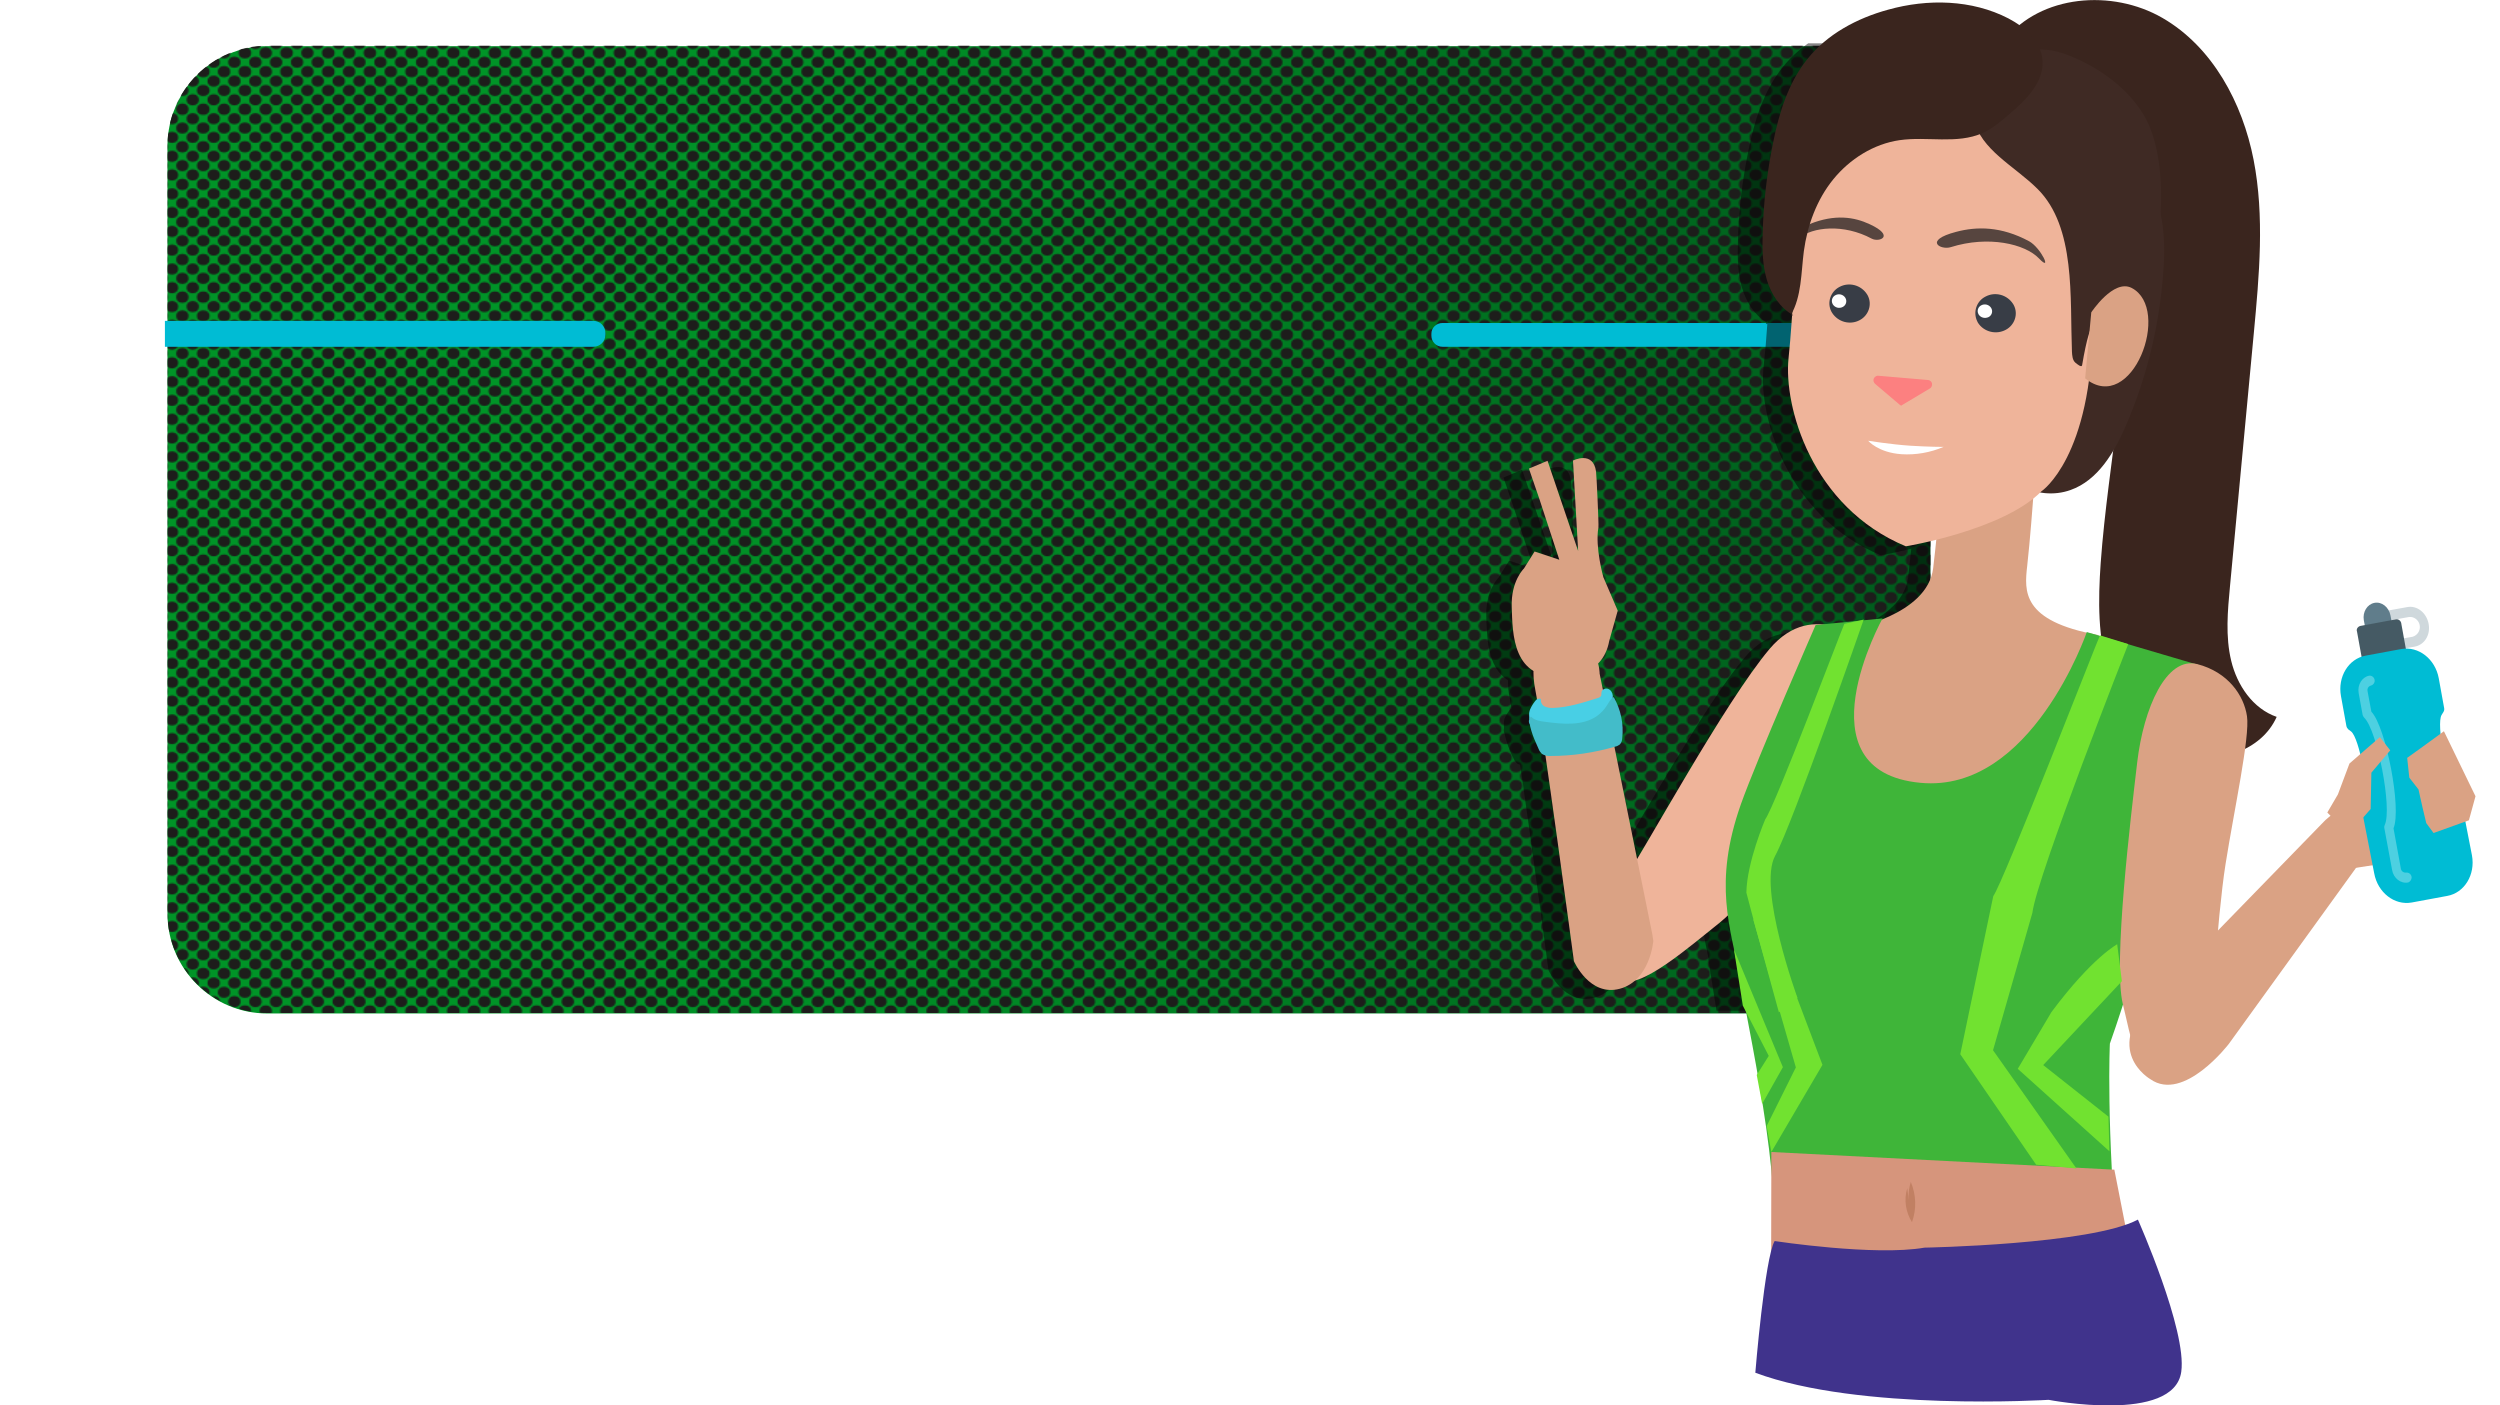 <?xml version="1.0" encoding="utf-8"?>
<!-- Generator: Adobe Illustrator 21.1.0, SVG Export Plug-In . SVG Version: 6.00 Build 0)  -->
<svg version="1.1" id="Capa_1" xmlns="http://www.w3.org/2000/svg" xmlns:xlink="http://www.w3.org/1999/xlink" x="0px" y="0px"
	 viewBox="0 0 1061.2 596.6" style="enable-background:new 0 0 1061.2 596.6;" xml:space="preserve">
<style type="text/css">
	.st0{fill:none;}
	.st1{fill:#1D1D1B;}
	.st2{fill:url(#SVGID_1_);}
	.st3{clip-path:url(#SVGID_3_);}
	.st4{fill:url(#SVGID_4_);}
	.st5{fill:#00BCD4;}
	.st6{opacity:0.48;}
	.st7{clip-path:url(#SVGID_6_);}
	.st8{fill:#020202;}
	.st9{fill:#3A251E;}
	.st10{fill:#3F2A24;}
	.st11{fill:#EFB49A;}
	.st12{fill:#DAA284;}
	.st13{fill:#3FB539;}
	.st14{fill:#383D46;}
	.st15{fill:#FFFFFF;}
	.st16{fill:#57453F;}
	.st17{fill:#FC8080;}
	.st18{fill:#D6957C;}
	.st19{fill:#40338C;}
	.st20{fill:#48CFE5;}
	.st21{fill:#43BCC9;}
	.st22{fill:#C18063;}
	.st23{fill:#71E230;}
	.st24{fill:#CFD8DC;}
	.st25{fill:#607D8B;}
	.st26{fill:#455A64;}
	.st27{fill:#4DD0E1;}
</style>
<pattern  y="596.6" width="28.8" height="28.8" patternUnits="userSpaceOnUse" id="_10_ppp_60_" viewBox="4.3 -33.1 28.8 28.8" style="overflow:visible;">
	<g>
		<rect x="4.3" y="-33.1" class="st0" width="28.8" height="28.8"/>
		<rect x="4.3" y="-33.1" class="st0" width="28.8" height="28.8"/>
		<circle class="st1" cx="33.1" cy="-33.1" r="4.3"/>
		<circle class="st1" cx="18.7" cy="-33.1" r="4.3"/>
		<circle class="st1" cx="33.1" cy="-18.7" r="4.3"/>
		<circle class="st1" cx="18.7" cy="-18.7" r="4.3"/>
		<circle class="st1" cx="11.5" cy="-25.9" r="4.3"/>
		<circle class="st1" cx="25.9" cy="-25.9" r="4.3"/>
		<circle class="st1" cx="11.5" cy="-11.5" r="4.3"/>
		<circle class="st1" cx="25.9" cy="-11.5" r="4.3"/>
		<circle class="st1" cx="4.3" cy="-33.1" r="4.3"/>
		<circle class="st1" cx="4.3" cy="-18.7" r="4.3"/>
		<circle class="st1" cx="33.1" cy="-4.3" r="4.3"/>
		<circle class="st1" cx="18.7" cy="-4.3" r="4.3"/>
		<circle class="st1" cx="4.3" cy="-4.3" r="4.3"/>
	</g>
</pattern>
<title>pausas</title>
<g>
	<g id="Capa_2">
		<g id="cuadro">
			
				<linearGradient id="SVGID_1_" gradientUnits="userSpaceOnUse" x1="71.07" y1="373.075" x2="976.97" y2="373.075" gradientTransform="matrix(1 0 0 -1 0 598)">
				<stop  offset="0.18" style="stop-color:#009427"/>
				<stop  offset="0.33" style="stop-color:#008E26"/>
				<stop  offset="0.54" style="stop-color:#007B22"/>
				<stop  offset="0.79" style="stop-color:#005E1D"/>
				<stop  offset="1" style="stop-color:#003E17"/>
			</linearGradient>
			<path class="st2" d="M113.5,19.6H777c23.4,0,42.4,19,42.4,42.4v325.8c0,23.4-19,42.4-42.4,42.4H113.5c-23.4,0-42.4-19-42.4-42.4
				V62C71.1,38.6,90.1,19.6,113.5,19.6z"/>
			<g>
				<defs>
					<path id="SVGID_2_" d="M113.5,19.4H777c23.4,0,42.4,19,42.4,42.4v325.8c0,23.4-19,42.4-42.4,42.4H113.5
						c-23.4,0-42.4-19-42.4-42.4V61.8C71.1,38.4,90.1,19.4,113.5,19.4z"/>
				</defs>
				<clipPath id="SVGID_3_">
					<use xlink:href="#SVGID_2_"  style="overflow:visible;"/>
				</clipPath>
				<g class="st3">
					<pattern  id="SVGID_4_" xlink:href="#_10_ppp_60_" patternTransform="matrix(0.61 0 0 -0.55 -3027.119 -12465.351)">
					</pattern>
					<rect y="18.2" class="st4" width="970.7" height="486.5"/>
				</g>
			</g>
			<path class="st5" d="M612.3,137.1h241.7c2.6,0,4.7,2.1,4.7,4.7v0.7c0,2.6-2.1,4.7-4.7,4.7H612.3c-2.6,0-4.7-2.1-4.7-4.7v-0.7
				C607.5,139.2,609.7,137.1,612.3,137.1z"/>
			<path class="st5" d="M251.9,136.2H70v11h181.9c2.8,0,5.1-2.3,5.1-5.1v-0.7C257,138.5,254.7,136.2,251.9,136.2z"/>
		</g>
		<g id="personaje">
			<g class="st6">
				<g>
					<defs>
						<path id="SVGID_5_" d="M113.5,18.4H777c23.4,0,42.4,19,42.4,42.4v325.8c0,23.4-19,42.4-42.4,42.4H113.5
							c-23.4,0-42.4-19-42.4-42.4V60.8C71.1,37.4,90.1,18.4,113.5,18.4z"/>
					</defs>
					<clipPath id="SVGID_6_">
						<use xlink:href="#SVGID_5_"  style="overflow:visible;"/>
					</clipPath>
					<g class="st7">
						<path class="st8" d="M897.1,553.9h-0.5C893.9,564,897.1,553.9,897.1,553.9z"/>
						<path class="st8" d="M1059.7,388.1l-2.8-14.3l1.5-0.5l2.8-10.2l-13.4-27.6l-1.4,1.1c-0.3-3.8-0.3-6.9,0.4-8l0.8-1.3
							c0.3-0.5,0.4-1,0.3-1.6l-2.3-12.7c-1.4-7.4-7.4-12.7-14-12.5v-0.2l3.8-0.7c4.2-0.8,6.8-5.2,6-9.8s-4.9-7.8-9.1-7.1l-7.9,1.4
							c-1.1-2.3-3.6-3.6-6.1-3.2c-3.1,0.6-5.1,3.9-4.5,7.4l0.4,2.1l-1.9,0.3c-1.1,0.2-1.8,1.3-1.5,2.4c0,0,0,0,0,0.1l2,10.7
							c-6.2,2.2-10,9.2-8.7,16.7l2.3,12.7c0.1,0.5,0.4,1,0.8,1.4l1.2,0.9c1.4,1.1,3,5.8,4.2,11.2l-4.8,4.6l-5.5,15.4l-5,9.1v0
							l-68,36.9c1.2-14.9,2.7-31.5,4.5-42c2.6-16,6.6-35.5,8.4-49c5.9-2.8,10.6-7.6,13.3-13.5c-10.1-3.5-16.8-13.4-19.3-23.8
							s-1.5-21.2-0.5-31.8L946,145.3c2.3-24.5,4.7-49.4,0-73.6s-17.3-47.9-38.6-60.3c-18.6-10.8-44.3-10.3-60.7,3
							c-1.5-1.1-3.1-2.1-4.7-3c-15.5-8-34.2-8.4-51-3.8c-13.2,3.6-26,10.4-34.5,21.2c-7.9,10-11.8,22.5-14.3,35
							c-2.7,13-4.2,26.3-4.5,39.5c-0.2,6.4,0,12.9,1.8,19c1.8,5.9,5.2,11.4,10.4,14.6c0.1-0.2,0.3-0.5,0.4-0.8l-0.1,1l-0.3-0.2
							c-0.1,0.2-0.2,0.4-0.4,0.7l0.7-0.1c-0.4,6-0.9,12-1.6,18.4c-2.2,20.3,9.6,63.1,49.8,79.8c0,0,5.3-0.9,12.9-2.8
							c-0.4,3.6-0.8,7.6-1.3,12c-1.4,11.3-12.3,18-21.7,21.8l0.2-0.4l-8.2,0.8l0.2-0.4l-3.3,0.7l-14,1.4c-7-0.7-15,1.4-22.6,10.3
							c-16,18.9-43.4,67.5-56.4,89.4l-9.6-47.8l0.4-0.1c0.7-0.1,1.3-0.5,1.9-0.9c0.6-0.7,1-1.6,1-2.6c0.7-6.1-0.5-12.2-3.5-17.6
							c-0.2,0.1-0.3,0.2-0.4,0.3c0-0.3,0-0.6,0-0.9c-0.1-1.3-0.8-2.4-2-2.9c-0.7-0.2-1.6-0.1-2.2,0.4l-1.4-6.9
							c0-1.4-0.3-2.9-0.6-4.2c2.5-2.7,4.2-6,4.8-9.6L676,263l-6.1-14.2c0,0-3.6-12.7-2.1-21.1c0.2-1.1-0.8-22.2-1-23.7
							c-1.1-9.1-9.8-4.7-9.8-4.7l2.1,38.4l-13-38.3l-7.9,3.3l4.5,13.2l8.4,25.6l-10.5-3.5l-4.5,7.2c0,0-5.5,5.3-5.2,16.4
							c0.3,8.2,0.2,21.6,9.2,27.1c0,2.7,0.2,5.3,0.8,7.9c0.2,1,0.4,2.4,0.7,4.1c-0.1,0.1-0.2,0.2-0.3,0.2l0.3-0.4
							c-1.2,1.3-2.2,2.8-2.9,4.4c-0.3,0.9-0.4,1.9-0.3,2.9c0,0.5,0,0.9,0,1.4c-0.2,0.7-0.1,1.4,0.2,2c0.8,3.7,2.1,7.3,3.8,10.6
							c0.3,0.8,0.8,1.5,1.4,2.1c0.4,0.4,1,0.6,1.5,0.7c5,34.6,12,87.2,12,87.2s6.6,15.2,19.5,11.7c2.3-0.6,4.5-1.8,6.3-3.4
							c10.1-2.7,27-17.4,35.8-24.4c1-0.8,2.3-1.9,3.7-3.2c0.7,5.1,1.7,9.9,2.7,14.7l-0.2-0.4l3.8,24l1.5,3
							c1.5,7.9,3.2,16.6,4.7,25.7l-0.4,0.7l2.3,12.3l0.2-0.4c1.4,9,2.7,18.1,3.6,27l-0.1,46.5c-3.7,5.1,0,4.2,0,4.2
							c42.7,13.1,148,4.9,155.8,4.3v0h0.5l-0.2-1l0.4-1.6c3.9-14.3-2.5-9.7-2.5-9.7h-0.1l-8.1-41.2l-1,0
							c-1.7-34.5-0.8-53.5-0.8-53.5c1.9-5.4,3.7-10.8,5.5-16.2c1.1,4.6,1.9,8.3,2.7,11.4c-1.3,8.4,4.6,14.8,4.6,14.8
							c10.6,13.8,36.2-4.4,36.2-4.4l74.8-56c2.2-0.9,4.3-2.1,6.1-3.6l2.8-0.4l0.7,3.4c1.5,8.2,8.6,13.7,15.9,12.4l15.1-2.8
							C1056.4,404,1061.1,396.3,1059.7,388.1z M855.5,212.9c4.3,0.7,8.6,0.4,12.7-1.1c8-2.8,13.8-9.3,18.2-16.8
							c-2,15.9-4.2,31.8-5.4,47.8c-0.8,10.2-1.1,20.7,0.1,30.9l-0.4-0.1l-0.1,0.2l-0.7-0.2c-0.1-0.1-0.2-0.2-0.4-0.2l-1.4-0.3
							l-3.1-0.9l-0.1,0.2c-27.6-6.3-26.5-18.2-25.3-28.3c1.2-10.6,2.6-28.1,2.6-28.1s0-0.1,0-0.4
							C853.4,214.8,854.5,213.9,855.5,212.9z M1033,286.9c2.4-0.1,4.4,1.7,4.6,4c0.1,2-1.1,3.8-3,4.4l-3.8,0.7l-1.2-6.3
							c-0.1-1.1-1.1-1.9-2.2-1.8c0,0,0,0-0.1,0L1033,286.9z"/>
					</g>
				</g>
			</g>
		</g>
		<g id="Capa_6">
			<path class="st9" d="M850.9,17c15.3-19.3,45.7-21.7,67-9.4s34,36.1,38.7,60.2s2.4,49.1,0.1,73.6l-10.1,107.3
				c-1,10.6-2,21.4,0.5,31.8s9.2,20.3,19.3,23.8c-6.4,14.5-25.4,20.6-40.4,15.6S900.2,301,895.3,286s-4.7-31.2-3.6-47
				c3.2-44.2,13.7-88.1,9.8-132.2c-1.9-21.8-8.7-45.4-27.1-57.4c-6.7-4.4-14.7-7-20.5-12.6s-8.3-16-2.2-21.3"/>
			<path class="st10" d="M857.6,206c6.5,3.7,14.3,4.5,21.3,2c11.6-4.1,18.5-15.9,23.4-27.1c9.5-21.9,14.9-45.2,16.2-69
				c0.7-14.1-0.8-30-11.5-39.1c-2.9-2.4-6.1-4.3-9.6-5.8c-11.2-5.3-23.3-8.6-35.6-9.8c-6.5-0.6-13.4-0.5-19,2.7
				c-6.9,4-10.3,12-12.4,19.7c-7.3,27.1-2.6,55.9,2.6,83.5c1.7,8.8,3.4,17.6,7.3,25.6s10.1,15.3,18.3,18.6"/>
			<path class="st11" d="M792.3,273.5c0,0-22.2-20.4-41.1,1.9s-53.6,86.2-61.9,98.3s-11,33.9-1.5,41.9c7.1,6,30.8-15,42-23.8
				s49.9-53.3,57.6-66.4C802.7,299.9,798,281.9,792.3,273.5z"/>
			<path class="st12" d="M785.2,267c0,0,33-5.7,35.4-25.9s3.1-33.1,3.1-33.1s1.8-13.4,21.5-11.6s17.8,15.8,17.8,15.8
				s-1.3,17.5-2.5,28.1s-2.4,23.3,29.9,29.2c5.6,1-15.1,77.8-81.5,67C761.5,328.9,785.2,267,785.2,267z"/>
			<path class="st13" d="M899.3,536.7c-5.4-59.6-3.7-93.7-3.7-93.7c28-79.4,37.4-160.8,37.4-160.8l-47.2-13.9c0,0-23.5,68.4-70.5,64
				c-52.2-4.8-16.2-69.8-16.2-69.8l-28.4,2.8c0,0-24.9,56.9-31.7,76c-12,34-4.3,52.4-0.7,72.8c6,33.5,20,95.3,13.3,130.5
				L899.3,536.7z"/>
			<path class="st12" d="M938,442.3c0,0,3-52.2,6.7-75.5s10.4-54,9.1-62.8s-8-18.7-21.1-22.1s-22.8,18.6-25.5,41.7
				s-10.3,85.5-6.1,102.6s3.9,22.6,13.1,25.7C922.3,454.6,930.3,460.3,938,442.3z"/>
			<path class="st12" d="M701.8,399.4l-0.4-2.7L679,285.9c0,0,0.1-13.4-12.6-14.5s-17.5,7.3-14.7,21.4S668.1,408,668.1,408
				s6.6,15.2,19.5,11.7S701.8,399.4,701.8,399.4z"/>
			<path class="st12" d="M683.1,272c-2.9,16-19.2,15.1-19.2,15.1c-22.1,2.1-21.8-18.3-22.2-29.4s5.2-16.4,5.2-16.4l4.5-7.2l10.5,3.5
				l-8.4-25.6l-4.5-13.1l7.9-3.3l13,38.3l-2.2-38.4c0,0,8.6-4.4,9.8,4.7c0.2,1.4,1.2,22.5,1,23.7c-1.5,8.4,2.1,21.1,2.1,21.1
				l6.1,14.2L683.1,272z"/>
			<path class="st11" d="M888.3,137.3c0,0-7-15.1-7.5-47.8c-0.3-24-31-32.9-40.5-33.3c0,0-10.6-8.2-31.9-6
				c-25.1,2.7-41.6,26.9-43.3,38.6c-4,27.5-3.8,43.1-5.9,63.3s9.6,63.1,49.8,79.8c0,0,41.3-6.8,57.6-23.4
				C866.7,208.5,888.1,193.9,888.3,137.3z"/>
			<path class="st14" d="M839.6,137c2.5,3.9,7.7,5.2,11.8,3c3.8-2,5.4-6.7,3.4-10.5c-0.1-0.2-0.2-0.3-0.3-0.5
				c-2.5-3.9-7.6-5.3-11.7-3.1c-3.8,1.9-5.4,6.6-3.5,10.5C839.4,136.6,839.5,136.8,839.6,137z"/>
			<path class="st15" d="M844.1,134.6c1.4-0.7,1.9-2.4,1.2-3.7c0-0.1-0.1-0.1-0.1-0.2c-0.9-1.4-2.7-1.9-4.2-1.1
				c-1.4,0.7-1.9,2.4-1.2,3.7c0,0.1,0.1,0.1,0.1,0.2C840.8,134.9,842.6,135.3,844.1,134.6z"/>
			<path class="st14" d="M777.7,132.8c2.5,3.9,7.6,5.3,11.7,3.1c3.8-2,5.4-6.7,3.4-10.5c-0.1-0.2-0.2-0.3-0.3-0.5
				c-2.5-3.9-7.6-5.3-11.7-3.1c-3.8,2-5.4,6.7-3.4,10.5C777.5,132.4,777.6,132.6,777.7,132.8z"/>
			<path class="st15" d="M782.2,130.3c1.4-0.7,1.9-2.4,1.2-3.7c0-0.1-0.1-0.1-0.1-0.2c-0.9-1.4-2.7-1.9-4.2-1.1
				c-1.4,0.7-1.9,2.4-1.2,3.7c0,0.1,0.1,0.1,0.1,0.2C778.9,130.6,780.7,131.1,782.2,130.3z"/>
			<path class="st16" d="M828.1,104.9c15.9-5,31.5-1.4,37.4,4.8s0.8-4.6-4.2-7.3c-11.9-6.4-22.2-6.3-30.9-4
				C816.2,102.1,823.8,106.3,828.1,104.9z"/>
			<path class="st16" d="M794.5,101.3c-11.9-6.4-25.1-5-30.9-0.2s0.2-4.2,4.6-6c10.7-4.3,18.9-3,25.5,0.1
				C804.5,100.2,797.8,103,794.5,101.3z"/>
			<path class="st17" d="M807,172.2c-0.2-0.1-0.3-0.2-0.5-0.3l-10.6-9c-0.8-0.8-0.9-2-0.1-2.8c0.4-0.4,1-0.7,1.5-0.6l21.1,1.8
				c1.1,0.1,1.9,1.1,1.7,2.2c-0.1,0.6-0.4,1.1-0.9,1.4l-11.9,7.1C807.3,172.1,807.1,172.2,807,172.2z"/>
			<path class="st15" d="M793,187.1c0,0,10.1,1.6,17.9,2.1s14.1,0.5,14.1,0.5c-5.6,2.4-11.8,3.5-17.9,3.1
				C797.2,192.1,793,187.1,793,187.1z"/>
			<path class="st12" d="M1000.8,367.4l-54.7,75.7c0,0-19.1,25-33.3,15c0,0-21.4-12.2,2.1-35.8l71.8-73.8c0,0,12.1-12.5,21.1-2.5
				C1007.8,346,1012.7,357.3,1000.8,367.4z"/>
			<path class="st10" d="M837.7,50.3c3,13.4,17.5,20.2,27.2,29.9c16.3,16.2,13.7,46.1,14.6,69.1c0.1,1.6,0.2,3.5,1.4,4.6
				c0.8,0.7,2.7,2.2,2.9,1.2c2.1-12.2,3.2-14.7,5.8-21c5.9-14.2,17.9,35.5,26.8-35.4c1.9-15.3,1.5-37-6.6-50.2
				c-6.8-11-17.7-19-29.5-24.1c-5.8-2.5-12.1-4.3-18.2-2.9c-11.7,2.6-17.7,15.2-22.1,26.3c-0.7,1.8-1.4,3.7-0.8,5.5"/>
			<path class="st9" d="M760.1,133.9c4.7-8.1,4.4-18,5.6-27.3c1.5-11,5.5-21.9,12.5-30.5s17.1-15,28.1-16.6
				c11.7-1.7,24.4,1.8,35.2-3c4.3-1.9,8-5.1,11.6-8.2c7-6,14.6-13.5,13.9-22.7c-0.6-8-7.4-14.1-14.5-17.8c-15.5-8-34.2-8.4-51-3.7
				c-13.2,3.6-26,10.4-34.5,21.2c-7.9,10-11.8,22.5-14.3,35c-2.7,13-4.2,26.3-4.5,39.5c-0.2,6.4,0,12.9,1.8,19s5.6,11.9,11.2,15"/>
			<path class="st12" d="M887.7,132.6c0,0,9.4-14.3,17.1-10.4c17.3,8.9,0.2,54.5-19.7,38.4L887.7,132.6z"/>
			<polygon class="st18" points="751.9,489 751.8,545.8 908,550 897.5,496.5 			"/>
			<path class="st19" d="M753.3,526.8c0,0,42.6,6.5,63.6,2.8c0,0,70.7-1.3,90.6-11.9c0,0,20.9,47,18.4,64.6
				c-3.1,22.2-56.3,11.9-56.3,11.9s-80.4,5-124.5-11.5C745.1,582.6,749.1,534,753.3,526.8z"/>
			<path class="st20" d="M652.4,296.7c-1.2,1.3-2.2,2.8-2.9,4.4c-0.7,1.7-0.5,3.6,0.4,5.1c1,1.5,3,2.3,4.8,2.7
				c7.3,1.5,14.9,0.4,21.4-3.3c3.1-1.5,5.7-3.9,7.6-6.8c0.7-1.1,1-2.3,0.9-3.5c-0.1-1.3-0.8-2.4-2-2.9c-1.2-0.4-2.5,0.2-2.8,1.4
				c0,0,0,0.1,0,0.1c0,0.4-0.1,0.9-0.1,1.3c-0.2,0.7-1.1,1-1.8,1.2c-6,1.9-12.1,3.8-18.4,4.1c-1.3,0.1-2.6-0.1-3.8-0.6
				c-1.2-0.6-1.8-1.9-1.6-3.2c-0.9-0.4-2,0.1-2.4,1c0,0,0,0,0,0"/>
			<path class="st21" d="M649.2,302.5c-0.7,5.3,1.7,10.5,3.9,15.4c0.3,0.8,0.8,1.5,1.4,2.1c1.1,0.7,2.4,1,3.7,0.9
				c9.3,0,18.6-1.4,27.5-4c0.7-0.1,1.3-0.5,1.9-0.9c0.6-0.7,1-1.6,1-2.6c0.7-6.1-0.6-12.2-3.6-17.5c-1.3,0.7-2,2.1-2.8,3.4
				c-1.1,1.8-2.6,3.4-4.4,4.7c-6.2,4.2-14.4,3.4-21.9,2.4c-2.2-0.3-4.5-0.6-6-2.2c-1.1,0.9-1.2,2.5-0.4,3.5c0,0,0,0.1,0.1,0.1"/>
			<path class="st22" d="M809.6,504.3c-1.5,4.9-0.7,10.2,2,14.5c2-5.6,1.8-11.6-0.5-17.1c-0.8,2.5-1.1,5.1-0.9,7.7"/>
			<path class="st23" d="M782.9,264.8c-0.7,1.1-29.3,77.1-33.6,83c0,0-7.8,18.2-8,31.1c0,0.6,13.8,50.8,13.8,50.8l7.9-6.1
				c0,0-17-46.6-9.5-60.3S791.1,263,791.1,263L782.9,264.8z"/>
			<path class="st23" d="M862.7,387.5c1.9-15.5,40.7-114.1,40.7-114.1l-12-3.7c-0.7,1.1-41,104.8-45.3,110.7l-14,67.1l32.2,46.9
				l17.1,1.6l-35.4-50.2L862.7,387.5z"/>
			<polygon class="st23" points="756.7,407.4 773.6,452 751.9,489 749.9,478 762.3,453.1 744.1,389.9 			"/>
			<path class="st23" d="M870.8,429.6l-14.3,24.1l38.9,35l-0.4-14.7l-27.7-21.9l33.4-35.6l-2-15.7
				C898.9,400.8,888.5,405.9,870.8,429.6z"/>
			<polygon class="st23" points="736,402.9 756.8,453 748,468.6 745.7,456.3 750.8,448.2 739.8,426.9 			"/>
			<polygon class="st12" points="997.8,368.7 1018.9,365.5 1036,357.3 1035,353.3 1022.9,330 1015,330.6 994.3,349.5 			"/>
			<path class="st24" d="M1024.9,274.5l-5.7,1c-1.2,0.1-2.2-0.8-2.3-2c-0.1-1,0.6-1.9,1.5-2.2l5.7-1c2.3-0.7,3.6-3.1,2.9-5.4
				c-0.6-1.9-2.4-3.2-4.4-3l-9.4,1.7c-1.2,0.1-2.2-0.8-2.3-2c-0.1-1,0.6-1.9,1.5-2.2l9.4-1.7c4.2-0.8,8.2,2.4,9.1,7.1
				S1029.1,273.8,1024.9,274.5z"/>
			<path class="st25" d="M1007.9,255.9c-3.1,0.6-5.1,3.9-4.5,7.4l0.8,4.2c0.1,1.1,1.1,1.9,2.2,1.8c0,0,0,0,0.1,0l7.5-1.4
				c1.1-0.2,1.8-1.3,1.5-2.4c0,0,0,0,0-0.1l-0.8-4.2C1014,257.7,1011,255.3,1007.9,255.9z"/>
			<path class="st26" d="M1001.9,265.7l15.1-2.8c1.1-0.2,2.1,0.6,2.3,1.7c0,0,0,0,0,0.1l2.3,12.7c0.3,1.1-0.4,2.2-1.4,2.4
				c0,0,0,0-0.1,0l-15,2.8c-1.1,0.2-2.1-0.6-2.3-1.7c0,0,0,0,0-0.1l-2.3-12.7C1000.1,267.1,1000.8,266,1001.9,265.7
				C1001.8,265.7,1001.8,265.7,1001.9,265.7z"/>
			<path class="st5" d="M1037.2,302.2c0.3-0.5,0.4-1,0.3-1.6l-2.3-12.7c-1.5-8.2-8.6-13.7-15.9-12.4l-15.1,2.8
				c-7.3,1.3-12,9-10.5,17.2l2.3,12.7c0.1,0.5,0.4,1,0.8,1.4l1.2,0.9c3.5,2.7,7.9,26.3,5.6,30.1l-0.8,1.3c-0.3,0.5-0.4,1-0.3,1.6
				l5.3,27.2c1.5,8.2,8.6,13.7,15.9,12.4l15.1-2.8c7.3-1.3,12-9,10.5-17.2l-5.3-27.2c-0.1-0.5-0.4-1-0.8-1.4l-1.2-0.9
				c-3.5-2.7-7.9-26.3-5.6-30.1L1037.2,302.2z"/>
			<path class="st27" d="M1022.2,374.6c-3.1,0.6-6.2-1.8-6.8-5.3l-3.3-17.8c-0.1-0.5,0-1,0.2-1.4c3.2-6.9-3.2-40.1-8.7-45.4
				c-0.3-0.3-0.6-0.8-0.7-1.2l-1.7-9.3c-0.6-3.5,1.4-6.8,4.5-7.4c1.2-0.1,2.2,0.8,2.3,2c0.1,1-0.6,1.9-1.5,2.2
				c-1.1,0.2-1.8,1.3-1.5,2.4c0,0,0,0,0,0.1l1.6,8.6c6.2,6.5,12.9,41.2,9.4,49.5l3.1,17c0.1,1.1,1.1,1.9,2.2,1.8c0,0,0,0,0.1,0
				c1.2-0.1,2.2,0.8,2.3,2C1023.7,373.3,1023.1,374.3,1022.2,374.6L1022.2,374.6z"/>
			<polygon class="st12" points="992.4,337.2 997.3,324.1 1010.2,312.9 1014.6,318.5 1006.6,328 1006.3,343.4 996.9,354.1 
				987.9,344.9 			"/>
			<path class="st12" d="M1037.4,310.4c-2.2,1.7-15.6,11.3-15.6,11.3l0.9,8.4l3.9,5l1.7,7.6l1.6,6.7l3.1,4.2l15-5.4l2.8-10.2
				L1037.4,310.4z"/>
		</g>
	</g>
</g>
</svg>
